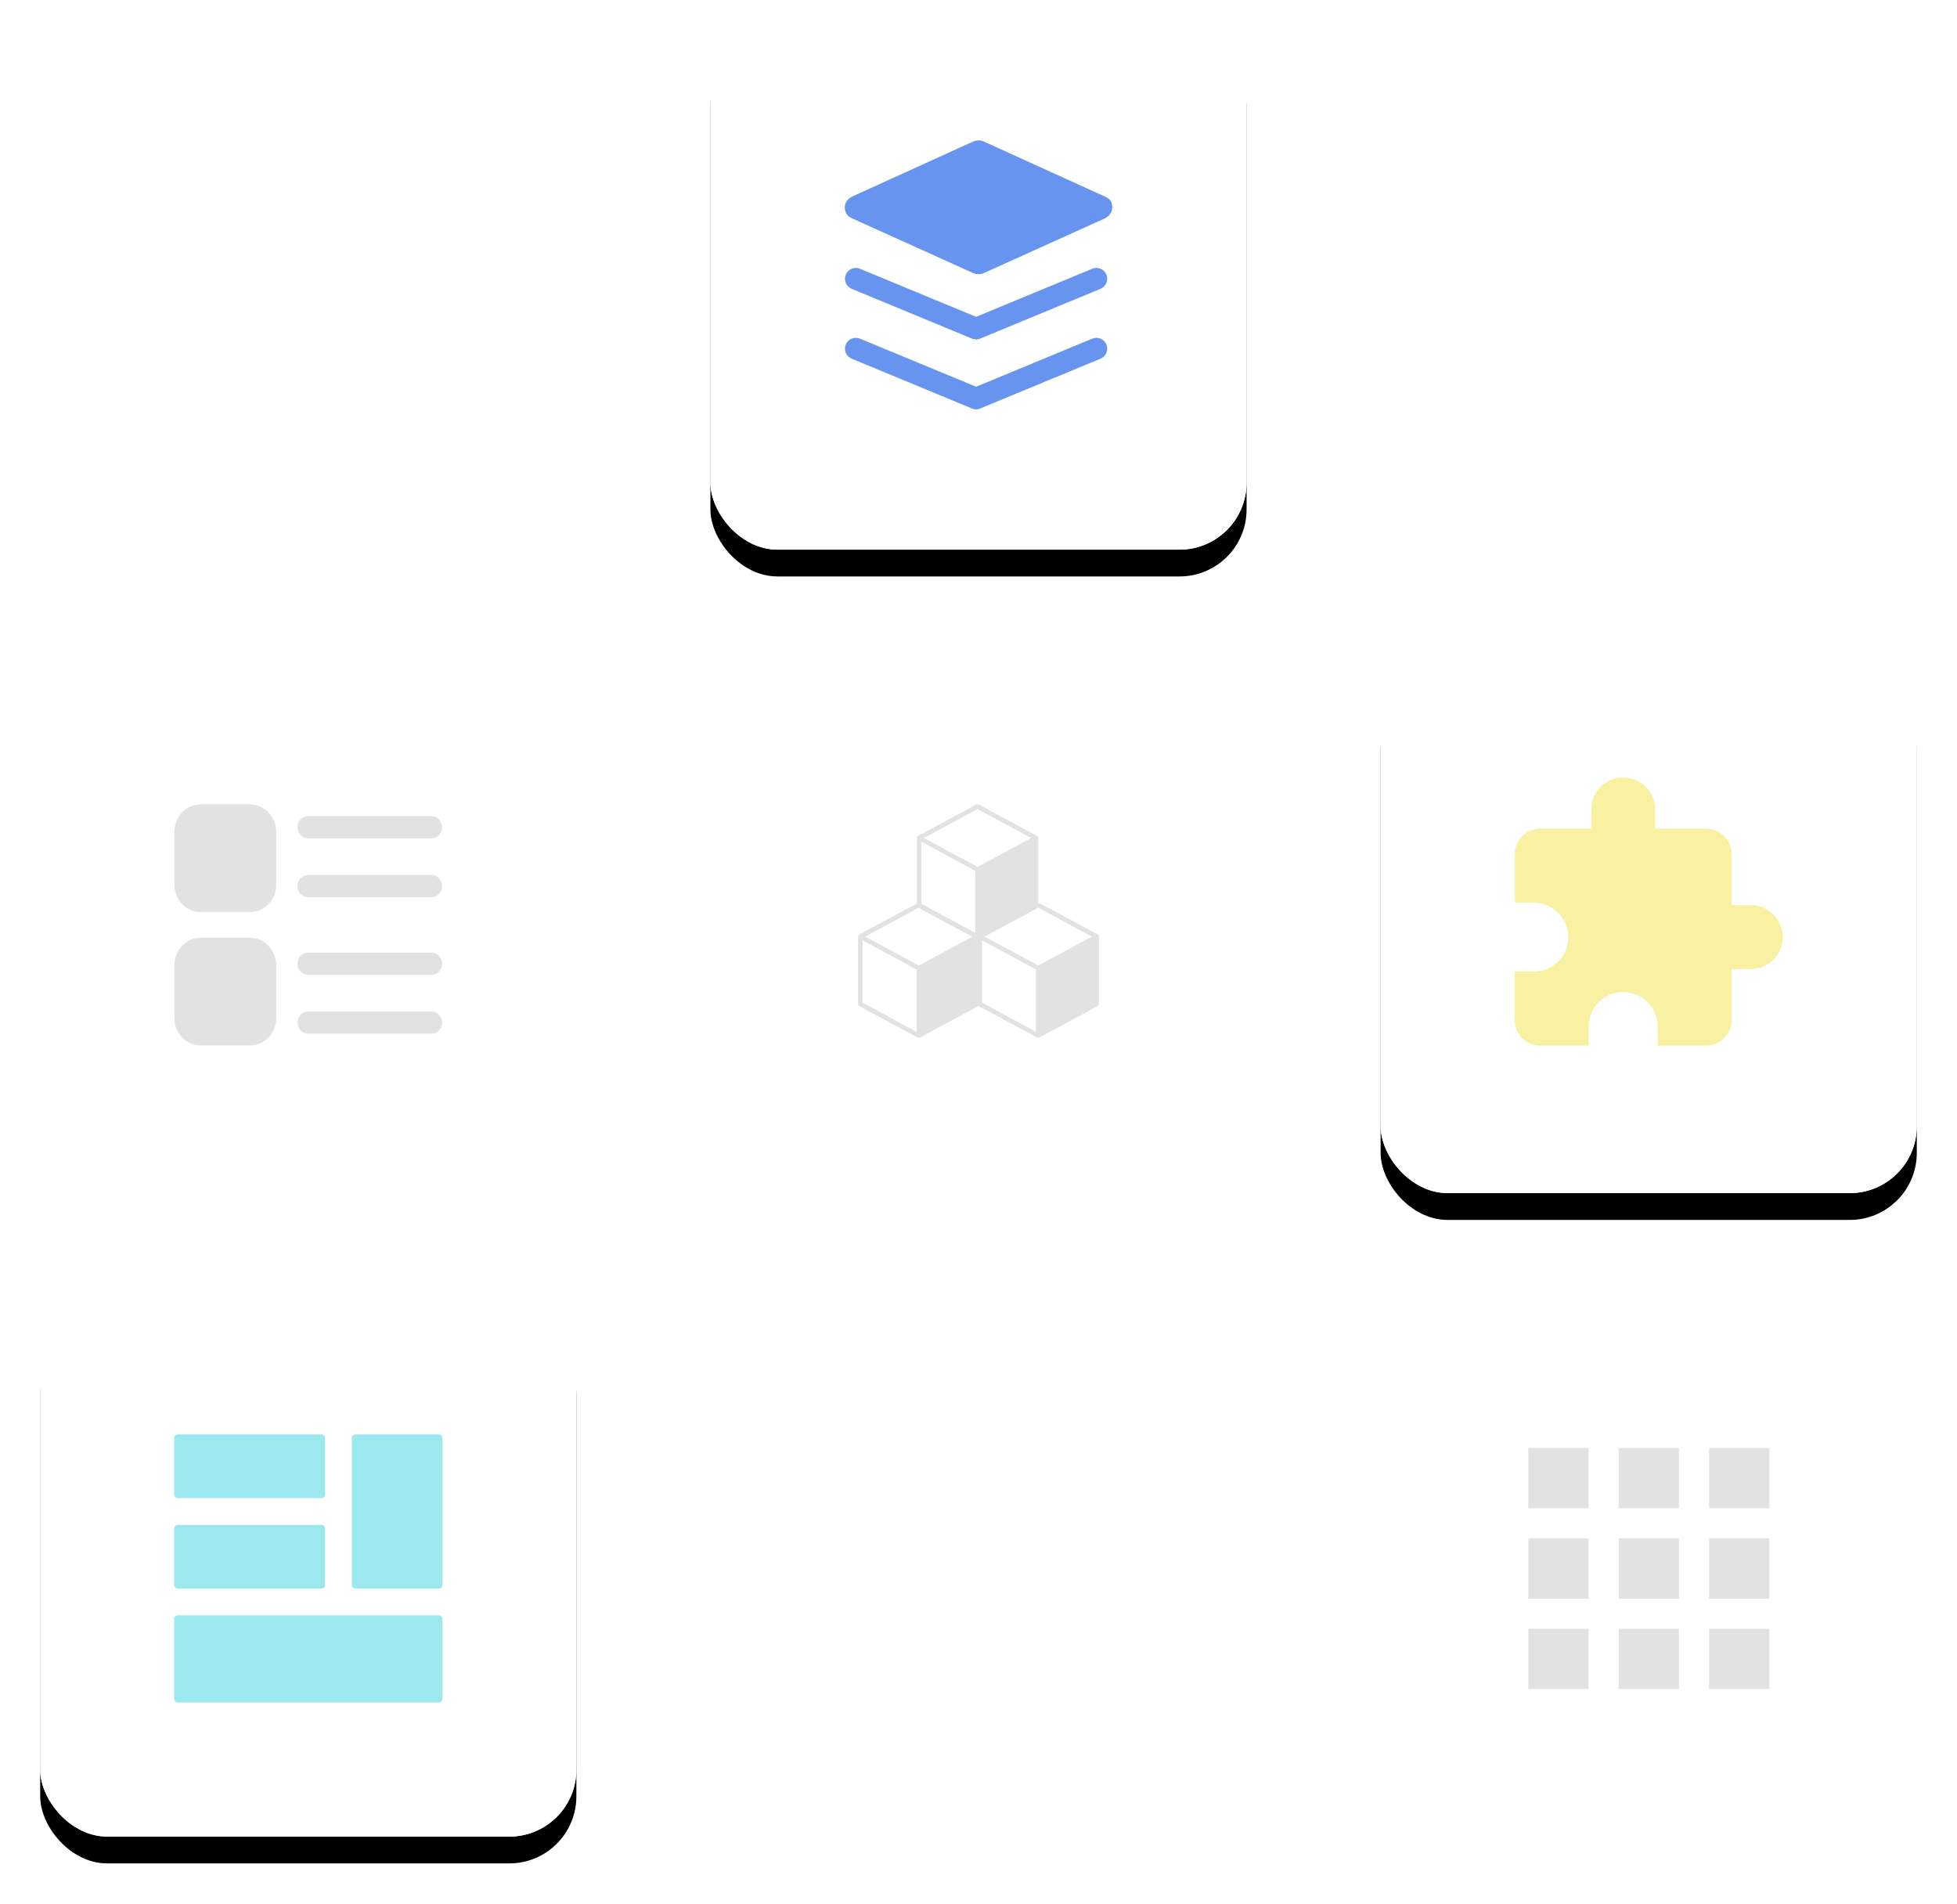 <?xml version="1.0" encoding="UTF-8"?>
<svg width="146px" height="142px" viewBox="0 0 146 142" version="1.1" xmlns="http://www.w3.org/2000/svg" xmlns:xlink="http://www.w3.org/1999/xlink">
    <!-- Generator: Sketch 49.3 (51167) - http://www.bohemiancoding.com/sketch -->
    <title>microservice-illustrator-4</title>
    <desc>Created with Sketch.</desc>
    <defs>
        <rect id="path-1" x="0" y="0" width="40" height="40" rx="5"></rect>
        <filter x="-13.8%" y="-8.8%" width="127.5%" height="127.5%" filterUnits="objectBoundingBox" id="filter-2">
            <feOffset dx="0" dy="2" in="SourceAlpha" result="shadowOffsetOuter1"></feOffset>
            <feGaussianBlur stdDeviation="1.5" in="shadowOffsetOuter1" result="shadowBlurOuter1"></feGaussianBlur>
            <feColorMatrix values="0 0 0 0 0.079   0 0 0 0 0.082   0 0 0 0 0.102  0 0 0 0.308 0" type="matrix" in="shadowBlurOuter1"></feColorMatrix>
        </filter>
        <rect id="path-3" x="0" y="0" width="40" height="40" rx="5"></rect>
        <filter x="-13.8%" y="-8.8%" width="127.5%" height="127.5%" filterUnits="objectBoundingBox" id="filter-4">
            <feOffset dx="0" dy="2" in="SourceAlpha" result="shadowOffsetOuter1"></feOffset>
            <feGaussianBlur stdDeviation="1.5" in="shadowOffsetOuter1" result="shadowBlurOuter1"></feGaussianBlur>
            <feColorMatrix values="0 0 0 0 0.079   0 0 0 0 0.082   0 0 0 0 0.102  0 0 0 0.308 0" type="matrix" in="shadowBlurOuter1"></feColorMatrix>
        </filter>
        <rect id="path-5" x="0" y="0" width="40" height="40" rx="5"></rect>
        <filter x="-13.8%" y="-8.8%" width="127.5%" height="127.5%" filterUnits="objectBoundingBox" id="filter-6">
            <feOffset dx="0" dy="2" in="SourceAlpha" result="shadowOffsetOuter1"></feOffset>
            <feGaussianBlur stdDeviation="1.5" in="shadowOffsetOuter1" result="shadowBlurOuter1"></feGaussianBlur>
            <feColorMatrix values="0 0 0 0 0.079   0 0 0 0 0.082   0 0 0 0 0.102  0 0 0 0.308 0" type="matrix" in="shadowBlurOuter1"></feColorMatrix>
        </filter>
    </defs>
    <g id="Page-1" stroke="none" stroke-width="1" fill="none" fill-rule="evenodd">
        <g id="microservice-illustrator-4" transform="translate(3, 1)">
            <rect id="Rectangle-4-Copy-15" fill-opacity="0.6" fill="#FFFFFF" fill-rule="nonzero" x="0" y="0" width="40" height="40" rx="5"></rect>
            <rect id="Rectangle-4-Copy-32" fill="#FFFFFF" fill-rule="nonzero" x="0" y="48" width="40" height="40" rx="5"></rect>
            <g id="组件_列表" transform="translate(10, 59)" fill="#E2E2E2" fill-rule="nonzero">
                <path d="M5.673,0.007 L1.946,0.007 C0.887,0.007 0.011,0.919 0.011,2.052 L0.011,5.989 C0.011,7.109 0.874,8.034 1.946,8.034 L5.673,8.034 C6.733,8.034 7.609,7.122 7.609,5.989 L7.609,2.052 C7.596,0.932 6.733,0.007 5.673,0.007 Z" id="Shape"></path>
                <path d="M9.976,2.535 C9.544,2.535 9.191,2.162 9.191,1.706 C9.191,1.25 9.544,0.877 9.976,0.877 L19.196,0.877 C19.627,0.877 19.981,1.25 19.981,1.706 C19.981,2.162 19.627,2.535 19.196,2.535 L9.976,2.535 Z M9.976,6.929 C9.544,6.929 9.191,6.556 9.191,6.1 C9.191,5.644 9.544,5.271 9.976,5.271 L19.196,5.271 C19.627,5.271 19.981,5.644 19.981,6.1 C19.981,6.556 19.627,6.929 19.196,6.929 L9.976,6.929 Z" id="Shape"></path>
                <path d="M5.673,9.955 L1.946,9.955 C0.887,9.955 0.011,10.867 0.011,12 L0.011,15.938 C0.011,17.057 0.874,17.983 1.946,17.983 L5.673,17.983 C6.733,17.983 7.609,17.071 7.609,15.938 L7.609,12 C7.596,10.881 6.733,9.955 5.673,9.955 Z" id="Shape"></path>
                <path d="M9.976,12.718 C9.544,12.718 9.191,12.345 9.191,11.889 C9.191,11.433 9.544,11.06 9.976,11.06 L19.196,11.06 C19.627,11.06 19.981,11.433 19.981,11.889 C19.981,12.345 19.627,12.718 19.196,12.718 L9.976,12.718 Z M9.976,17.112 C9.544,17.112 9.191,16.739 9.191,16.283 C9.191,15.827 9.544,15.454 9.976,15.454 L19.196,15.454 C19.627,15.454 19.981,15.827 19.981,16.283 C19.981,16.739 19.627,17.112 19.196,17.112 L9.976,17.112 Z" id="Shape"></path>
            </g>
            <g id="Rectangle-4-Copy-35" transform="translate(0, 96)">
                <g id="path-1-link" fill-rule="nonzero">
                    <g id="path-1">
                        <use fill="black" fill-opacity="1" filter="url(#filter-2)" xlink:href="#path-1"></use>
                        <use fill="#FFFFFF" fill-rule="evenodd" xlink:href="#path-1"></use>
                    </g>
                </g>
                <g id="path-1-link" fill="#FFFFFF">
                    <rect id="path-1" x="0" y="0" width="40" height="40" rx="5"></rect>
                </g>
            </g>
            <rect id="Rectangle-4-Copy-31" fill-opacity="0.6" fill="#FFFFFF" fill-rule="nonzero" x="100" y="0" width="40" height="40" rx="5"></rect>
            <g id="Rectangle-4-Copy-33" transform="translate(100, 48)">
                <g id="path-3-link" fill-rule="nonzero">
                    <g id="path-3">
                        <use fill="black" fill-opacity="1" filter="url(#filter-4)" xlink:href="#path-3"></use>
                        <use fill="#FFFFFF" fill-rule="evenodd" xlink:href="#path-3"></use>
                    </g>
                </g>
                <g id="path-3-link" fill="#FFFFFF">
                    <rect id="path-3" x="0" y="0" width="40" height="40" rx="5"></rect>
                </g>
            </g>
            <path d="M127.619,66.524 L126.19,66.524 L126.19,62.714 C126.19,61.667 125.333,60.81 124.286,60.81 L120.476,60.81 L120.476,59.381 C120.476,58.067 119.409,57 118.095,57 C116.781,57 115.714,58.067 115.714,59.381 L115.714,60.81 L111.905,60.81 C110.857,60.81 110.01,61.667 110.01,62.714 L110.01,66.333 L111.429,66.333 C112.847,66.333 114,67.486 114,68.905 C114,70.324 112.847,71.476 111.429,71.476 L110,71.476 L110,75.095 C110,76.143 110.857,77 111.905,77 L115.523,77 L115.523,75.571 C115.523,74.152 116.676,73 118.095,73 C119.514,73 120.666,74.152 120.666,75.571 L120.666,77 L124.286,77 C125.333,77 126.19,76.143 126.19,75.095 L126.19,71.286 L127.619,71.286 C128.933,71.286 130,70.219 130,68.905 C130,67.591 128.933,66.524 127.619,66.524" id="Fill-152" fill="#F8F1A1" fill-rule="nonzero"></path>
            <rect id="Rectangle-4-Copy-36" fill="#FFFFFF" fill-rule="nonzero" x="100" y="96" width="40" height="40" rx="5"></rect>
            <g id="Rectangle-4-Copy-17" transform="translate(50, 0)">
                <g id="path-5-link" fill-rule="nonzero">
                    <g id="path-5">
                        <use fill="black" fill-opacity="1" filter="url(#filter-6)" xlink:href="#path-5"></use>
                        <use fill="#FFFFFF" fill-rule="evenodd" xlink:href="#path-5"></use>
                    </g>
                </g>
                <g id="path-5-link" fill="#FFFFFF">
                    <rect id="path-5" x="0" y="0" width="40" height="40" rx="5"></rect>
                </g>
            </g>
            <g id="组件" transform="translate(60, 9.455)" fill="#6694EF" fill-rule="nonzero">
                <path d="M19.384,4.187 L10.404,0.106 C10.146,-0.009 9.852,-0.009 9.593,0.106 L0.616,4.187 C0.112,4.409 -0.115,4.91 0.108,5.413 C0.209,5.64 0.389,5.753 0.616,5.854 L9.596,9.912 C9.854,10.027 10.148,10.027 10.407,9.912 L19.387,5.854 C19.89,5.631 20.117,5.108 19.894,4.604 C19.791,4.378 19.611,4.288 19.384,4.187 Z M9.497,14.796 L0.537,11.088 C0.124,10.917 -0.072,10.443 0.099,10.031 C0.27,9.618 0.744,9.422 1.155,9.593 L10.115,13.301 C10.528,13.472 10.724,13.946 10.553,14.357 C10.382,14.769 9.91,14.966 9.497,14.796 Z" id="Shape"></path>
                <path d="M10.144,14.796 L19.103,11.088 C19.517,10.917 19.712,10.443 19.542,10.031 C19.371,9.618 18.897,9.422 18.485,9.593 L9.526,13.301 C9.112,13.472 8.917,13.946 9.088,14.357 C9.258,14.769 9.73,14.966 10.144,14.796 Z" id="Shape"></path>
                <path d="M9.497,20.009 L0.537,16.301 C0.124,16.13 -0.072,15.656 0.099,15.245 C0.27,14.831 0.744,14.636 1.155,14.807 L10.115,18.515 C10.528,18.685 10.724,19.16 10.553,19.571 C10.382,19.982 9.91,20.18 9.497,20.009 Z" id="Shape"></path>
                <path d="M10.144,20.009 L19.103,16.301 C19.517,16.13 19.712,15.656 19.542,15.245 C19.371,14.831 18.897,14.636 18.485,14.807 L9.526,18.515 C9.112,18.685 8.917,19.16 9.088,19.571 C9.258,19.982 9.73,20.18 10.144,20.009 Z" id="Shape"></path>
            </g>
            <rect id="Rectangle-4-Copy-34" fill="#FFFFFF" fill-rule="nonzero" x="50" y="48" width="40" height="40" rx="5"></rect>
            <g id="组件库" transform="translate(61, 59)" fill="#E2E2E2" fill-rule="nonzero">
                <path d="M13.459,7.541 C13.459,7.611 13.431,7.66 13.375,7.688 L9.014,10.035 L8.992,10.035 C8.978,10.049 8.956,10.058 8.928,10.058 C8.9,10.058 8.878,10.049 8.864,10.035 L8.843,10.035 L4.483,7.688 C4.427,7.66 4.399,7.611 4.399,7.541 L4.399,2.488 C4.399,2.474 4.407,2.46 4.421,2.446 L4.421,2.424 L4.463,2.382 L4.485,2.36 L8.845,0.012 C8.902,-0.002 8.958,-0.002 9.014,0.012 L13.375,2.36 L13.397,2.382 L13.439,2.424 L13.439,2.446 L13.459,2.488 L13.459,7.541 Z M4.736,7.437 L8.761,9.618 L8.761,4.963 L4.736,2.781 L4.736,7.437 Z M4.924,2.51 L8.93,4.67 L12.933,2.51 L8.93,0.349 L4.924,2.51 Z" id="Shape"></path>
                <path d="M9.074,14.898 C9.074,14.968 9.046,15.016 8.99,15.044 L4.629,17.392 L4.607,17.392 C4.593,17.406 4.571,17.414 4.543,17.414 C4.515,17.414 4.493,17.406 4.479,17.392 L4.459,17.392 L0.1,15.044 C0.044,15.016 0.016,14.968 0.016,14.898 L0.016,9.843 C0.016,9.829 0.024,9.815 0.038,9.801 L0.038,9.779 L0.08,9.736 L0.102,9.714 L4.463,7.367 C4.519,7.353 4.575,7.353 4.631,7.367 L8.992,9.714 L9.014,9.736 L9.056,9.779 L9.056,9.801 L9.076,9.843 L9.076,14.898 L9.074,14.898 Z M0.351,14.793 L4.377,16.975 L4.377,12.319 L0.351,10.138 L0.351,14.793 Z M0.54,9.865 L4.543,12.024 L8.548,9.865 L4.545,7.706 L0.54,9.865 Z" id="Shape"></path>
                <path d="M17.988,14.898 C17.988,14.968 17.96,15.016 17.904,15.044 L13.543,17.392 L13.521,17.392 C13.507,17.406 13.485,17.414 13.457,17.414 C13.429,17.414 13.407,17.406 13.393,17.392 L13.373,17.392 L9.012,15.044 C8.956,15.016 8.928,14.968 8.928,14.898 L8.928,9.843 C8.928,9.829 8.936,9.815 8.95,9.801 L8.95,9.779 L8.992,9.736 L9.014,9.714 L13.375,7.367 C13.431,7.353 13.487,7.353 13.543,7.367 L17.904,9.714 L17.926,9.736 L17.968,9.779 L17.968,9.801 L17.988,9.843 L17.988,14.898 Z M9.265,14.793 L13.29,16.975 L13.29,12.319 L9.265,10.138 L9.265,14.793 Z M9.454,9.865 L13.457,12.024 L17.46,9.865 L13.459,7.706 L9.454,9.865 Z" id="Shape"></path>
            </g>
            <g id="组件-(1)" transform="translate(10, 106)" fill="#9BE8EF" fill-rule="nonzero">
                <path d="M0.25,0 L11,0 C11.138,0 11.25,0.111 11.25,0.25 L11.25,4.5 C11.25,4.638 11.139,4.75 11,4.75 L0.25,4.75 C0.112,4.75 1.69088438e-17,4.638 0,4.5 L0,0.25 C0,0.112 0.111,0 0.25,0 Z M0.25,6.75 L11,6.75 C11.138,6.75 11.25,6.861 11.25,7 L11.25,11.25 C11.25,11.388 11.139,11.5 11,11.5 L0.25,11.5 C0.112,11.5 1.69088438e-17,11.388 0,11.25 L0,7 C0,6.862 0.111,6.75 0.25,6.75 Z M13.5,-4.52832216e-14 L19.75,-4.52832216e-14 C19.888,-4.52832216e-14 20,0.111 20,0.25 L20,11.25 C20,11.388 19.889,11.5 19.75,11.5 L13.5,11.5 C13.362,11.5 13.25,11.388 13.25,11.25 L13.25,0.25 C13.25,0.112 13.361,-4.61852778e-14 13.5,-4.52832216e-14 Z M0.25,13.5 L19.75,13.5 C19.888,13.5 20,13.611 20,13.75 L20,19.75 C20,19.888 19.889,20 19.75,20 L0.25,20 C0.112,20 1.69088438e-17,19.888 0,19.75 L0,13.75 C0,13.612 0.111,13.5 0.25,13.5 Z" id="Shape"></path>
            </g>
            <rect id="Rectangle-4-Copy-37" fill-opacity="0.6" fill="#FFFFFF" fill-rule="nonzero" x="50" y="96" width="40" height="40" rx="5"></rect>
            <g id="组件列表" transform="translate(111, 107)" fill="#E2E2E2" fill-rule="nonzero">
                <path d="M0.017,4.509 L4.513,4.509 L4.513,0.013 L0.017,0.013 L0.017,4.509 Z M6.762,17.993 L11.258,17.993 L11.258,13.498 L6.762,13.498 L6.762,17.993 Z M0.017,17.993 L4.513,17.993 L4.513,13.498 L0.017,13.498 L0.017,17.993 Z M0.017,11.251 L4.513,11.251 L4.513,6.755 L0.017,6.755 L0.017,11.251 Z M6.762,11.251 L11.258,11.251 L11.258,6.755 L6.762,6.755 L6.762,11.251 Z M13.504,0.013 L13.504,4.509 L18,4.509 L18,0.013 L13.504,0.013 Z M6.762,4.509 L11.258,4.509 L11.258,0.013 L6.762,0.013 L6.762,4.509 Z M13.504,11.251 L18,11.251 L18,6.755 L13.504,6.755 L13.504,11.251 Z M13.504,17.993 L18,17.993 L18,13.498 L13.504,13.498 L13.504,17.993 Z" id="Shape"></path>
            </g>
        </g>
    </g>
</svg>